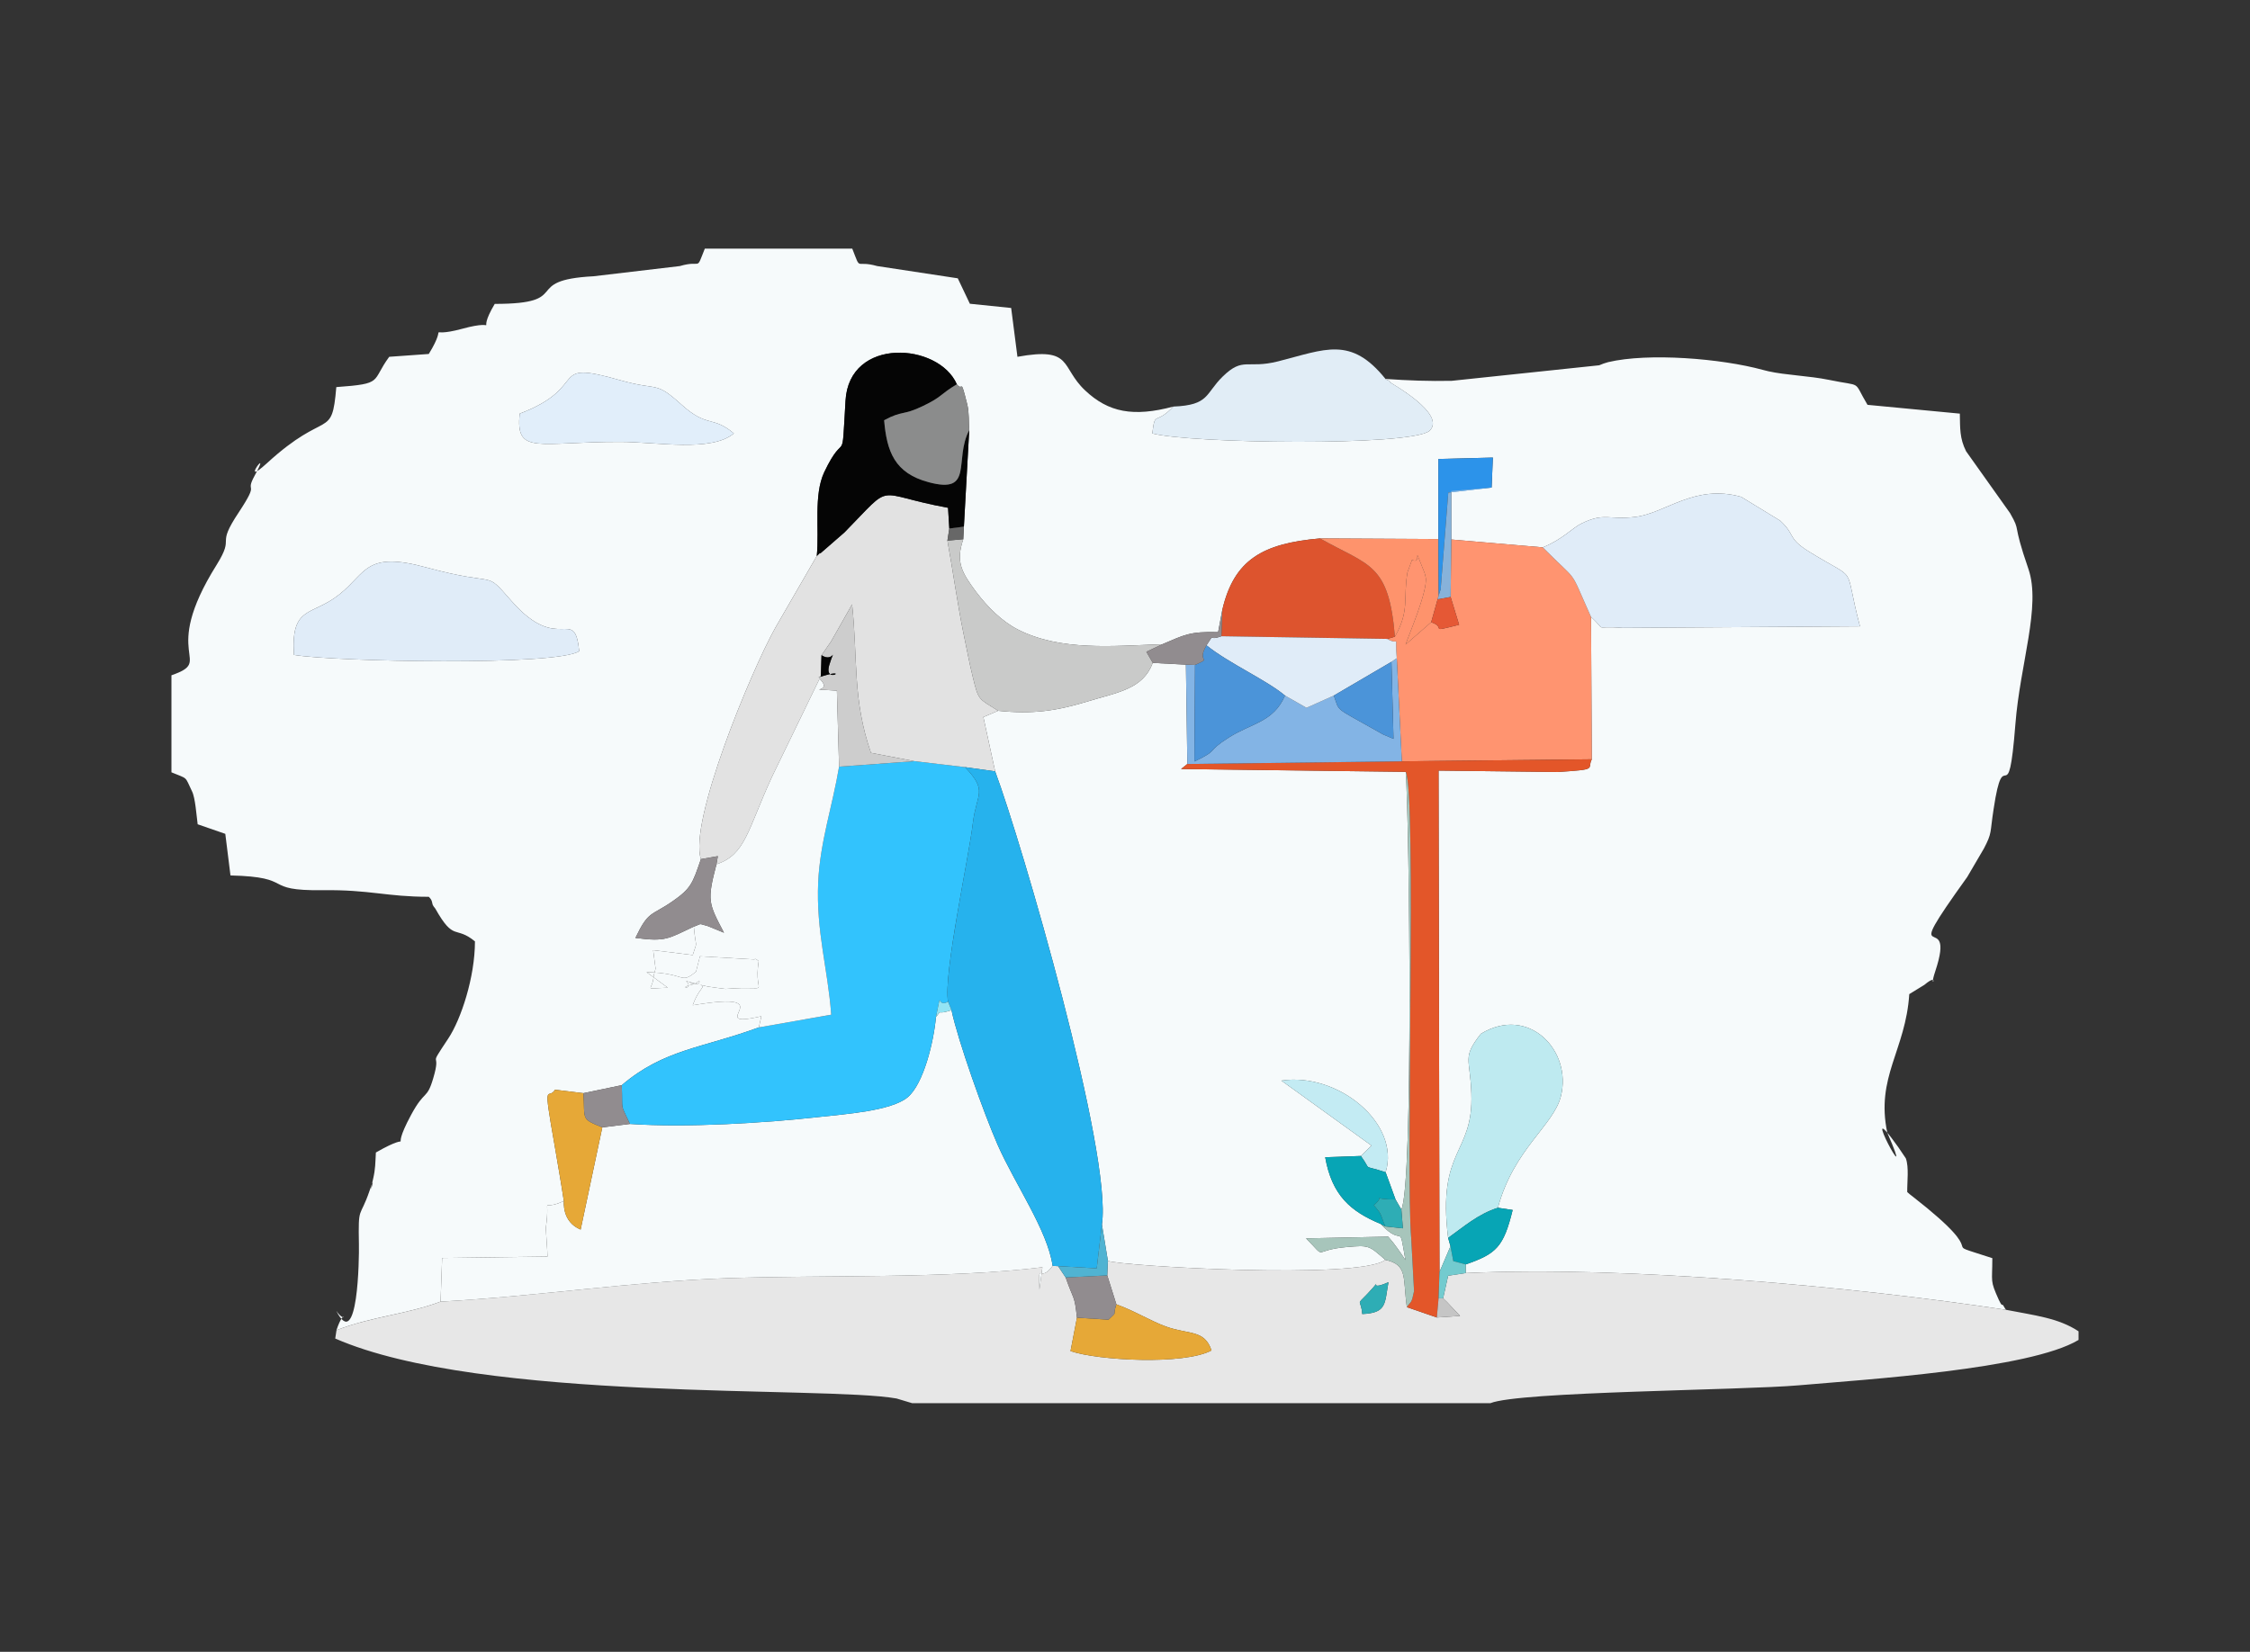 <?xml version="1.0" encoding="UTF-8"?>
<!DOCTYPE svg PUBLIC "-//W3C//DTD SVG 1.1//EN" "http://www.w3.org/Graphics/SVG/1.1/DTD/svg11.dtd">
<!-- Creator: CorelDRAW X7 -->
<svg xmlns="http://www.w3.org/2000/svg" xml:space="preserve" width="14.33in" height="10.523in" version="1.1" style="shape-rendering:geometricPrecision; text-rendering:geometricPrecision; image-rendering:optimizeQuality; fill-rule:evenodd; clip-rule:evenodd"
viewBox="0 0 14330 10523"
 xmlns:xlink="http://www.w3.org/1999/xlink">
 <rect x="0" y="0" width="14330" height="10523" fill="#333333" stroke="none"/>
 <defs>
  <style type="text/css">
   <![CDATA[
    .fil9 {fill:#050505}
    .fil23 {fill:#07A5B5}
    .fil4 {fill:#26B2ED}
    .fil24 {fill:#2C93EA}
    .fil28 {fill:#2EADB5}
    .fil2 {fill:#32C3FD}
    .fil16 {fill:#4B94D9}
    .fil26 {fill:#50B3D2}
    .fil31 {fill:#676767}
    .fil29 {fill:#73CBCF}
    .fil14 {fill:#83B4E5}
    .fil25 {fill:#87B2DA}
    .fil15 {fill:#8B8C8C}
    .fil20 {fill:#918C8F}
    .fil32 {fill:#93E4F4}
    .fil21 {fill:#A7C5BB}
    .fil10 {fill:#BEEAF0}
    .fil22 {fill:#C3EBF3}
    .fil30 {fill:#C5C5C5}
    .fil12 {fill:#C9CAC9}
    .fil19 {fill:#CDCDCD}
    .fil11 {fill:#DD542E}
    .fil6 {fill:#E0ECF8}
    .fil8 {fill:#E1EDF6}
    .fil13 {fill:#E1EEFA}
    .fil3 {fill:#E2E2E2}
    .fil7 {fill:#E35629}
    .fil27 {fill:#E55835}
    .fil17 {fill:#E6A837}
    .fil1 {fill:#E7E7E7}
    .fil0 {fill:#F6FAFB}
    .fil18 {fill:#FE936C}
    .fil5 {fill:#FF9470}
   ]]>
  </style>
 </defs>
 <g id="Layer_x0020_1">
  <g id="_1924201998688">
   <path class="fil0" d="M3689 4148c-135,96 -1570,67 -1817,24 -20,-318 114,-245 289,-385 173,-137 165,-279 555,-172 477,130 359,6 543,215 303,345 399,21 430,318zm800 -2564l939 0c59,149 14,70 159,111l513 78 77 162 263 27 40 311c357,-65 272,65 431,214 148,140 307,171 562,103 -116,123 -116,21 -134,171 234,64 1641,84 1765,-16 113,-107 -248,-305 -250,-309 -5,-16 -22,-12 -30,-22 140,10 280,15 422,12l939 -99c9,-3 19,-8 28,-11 9,-2 20,-7 29,-9 257,-61 721,-23 984,49 13,3 23,6 36,9 111,25 260,29 387,55 221,46 148,-3 245,159l588 56c2,92 -2,157 40,240l280 394c73,129 8,41 117,356 81,237 -53,603 -83,987 -47,598 -72,94 -139,543 -24,154 -8,148 -62,251l-106 181c-458,638 -61,171 -203,599 -48,145 39,-3 -70,88l-96 59c-23,358 -215,528 -140,883 200,457 -211,-303 70,92l48 71c21,57 8,150 9,215 10,10 24,20 33,27 554,432 116,266 509,394 0,158 -16,138 41,265 4,9 19,39 22,32 3,-7 15,22 24,32 -962,-146 -2411,-282 -3441,-234l0 -55c195,-68 241,-110 299,-347l-94 -14c101,-375 354,-523 401,-710 74,-290 -205,-584 -510,-398 -120,155 -68,151 -60,379 15,391 -219,347 -148,921l15 53 -70 164 -6 -3194 759 9c264,-17 184,-18 217,-81l-5 -907c110,100 1,54 203,70l1510 -10c-110,-415 2,-274 -323,-475 -142,-88 -84,-104 -185,-198l-249 -152c-298,-83 -479,104 -674,128 -168,21 -194,-30 -341,41 -59,28 -120,101 -248,153l-583 -50 0 -309 257 -22 8 -191 -347 9 0 510 -754 -4c-364,32 -547,134 -622,454l-27 143c-183,-5 -215,18 -355,77 -317,11 -646,45 -919,-93 -104,-53 -195,-145 -267,-240 -91,-123 -132,-190 -82,-336l4 -80 34 -615c-4,-50 0,-111 -12,-161 -47,-189 -25,-78 -67,-131 -115,-265 -686,-305 -709,105 -26,446 1,168 -136,456 -68,146 -30,360 -47,533l-264 457c-157,281 -553,1240 -474,1474 -53,155 -63,187 -181,269 -137,95 -152,57 -236,233 195,26 209,4 372,-72 14,157 25,77 -7,181l-252 -31 15 116c0,6 -5,20 -6,25 -1,6 -6,19 -6,24 -5,98 -76,80 90,74l-135 -99c258,6 211,81 315,-3l25 -98 347 20c5,-9 20,5 27,11 -38,238 105,151 -211,177 -2,0 -104,-13 -112,-15 -223,-55 -41,14 -55,-36 -10,5 -24,17 -28,18 -4,1 -21,7 -24,7 -91,21 23,32 -32,-24 169,48 96,-1 42,154 601,-101 48,159 437,70l-16 71c-362,133 -604,139 -873,368l-244 51 -181 -22c-44,73 -80,-84 -3,353 20,118 41,236 59,356 -157,73 -84,-53 -114,167 -2,13 10,153 10,187l-671 9 -10 278c-215,81 -440,95 -663,182 54,-164 70,-22 -1,-123 138,270 146,-338 144,-423 -5,-258 5,-158 68,-343 52,-153 -18,97 22,-73 16,-69 14,-102 18,-170 277,-159 69,49 224,-239 88,-164 100,-94 141,-233 58,-194 -44,-43 96,-254 81,-122 170,-390 170,-619 -127,-104 -132,5 -252,-208 -5,-9 -17,-16 -20,-37 -4,-22 -12,-28 -22,-39 -271,0 -374,-46 -676,-42 -396,5 -167,-84 -587,-94l-33 -265 -176 -61c-7,-51 -15,-169 -36,-210 -48,-100 -23,-76 -131,-121l0 -618c281,-98 -83,-112 288,-704 122,-197 -12,-105 142,-336 139,-211 32,-108 101,-234 115,-209 -108,92 77,-77 384,-352 413,-143 442,-485 305,-22 220,-34 337,-193l252 -18c135,-220 -38,-93 211,-160 266,-73 77,63 209,-159 510,0 160,-151 629,-176l550 -65c145,-43 99,39 159,-111zm-1179 1051c459,-174 165,-349 643,-212 248,70 215,-1 390,157 164,147 194,66 331,181 -144,121 -492,54 -724,54 -524,-1 -668,87 -640,-180z"/>
   <path class="fil0" d="M7342 4223c-64,168 -220,186 -424,248 -191,58 -343,80 -561,57l-94 40 75 346c170,456 747,2436 680,2886l38 232c74,33 1600,123 1767,-6 -105,-92 -103,-94 -244,-82 -232,20 -120,86 -261,-55l523 -11c42,47 76,98 110,149 -45,-261 -6,-69 -158,-230 -190,-79 -310,-181 -353,-425l227 -8 68 -66 -574 -414c359,-55 760,273 664,584l63 173 37 64c77,-149 52,-2453 28,-2788l-1431 -18 40 -32 -9 -633 -211 -11z"/>
   <path class="fil1" d="M8676 8371c-8,-102 -44,-49 33,-129 128,-136 -26,-3 134,-74 -25,137 -9,196 -167,203zm816 568l-3682 0 -100 -30c-460,-82 -2639,27 -3575,-382l8 -53c223,-87 448,-101 663,-182 626,-35 1213,-127 1815,-149 619,-22 1407,5 2018,-70l-19 142c-4,-196 -2,-32 84,-151l35 2 48 72c53,152 56,108 72,256l-41 213c174,60 722,90 898,-4 -44,-134 -144,-100 -289,-152 -102,-37 -192,-96 -317,-142l-58 -184 4 -93c74,33 1600,123 1767,-6 144,31 111,113 137,301l191 66 148 -10 -84 -89c-4,-4 -16,-15 -24,-23l32 -144 112 -17c1030,-48 2479,88 3441,234 176,35 333,51 462,137l0 55c-311,187 -1360,252 -1781,289 -360,32 -1784,39 -1965,114z"/>
   <path class="fil0" d="M5961 6479c-14,158 -79,426 -180,511 -105,88 -407,108 -558,125 -351,39 -848,70 -1211,45l-176 22 -138 651c-121,-50 -106,-177 -107,-182 -157,73 -84,-53 -114,167 -2,13 10,153 10,187l-671 9 -10 278c626,-35 1213,-127 1815,-149 619,-22 1407,5 2018,-70l-19 142c-4,-196 -2,-32 84,-151 -32,-226 -241,-522 -351,-773 -87,-199 -252,-661 -293,-856 -103,35 -55,-12 -99,44z"/>
   <path class="fil2" d="M4833 6545c-362,133 -604,139 -873,368 7,181 -13,104 52,247 363,25 860,-6 1211,-45 151,-17 453,-37 558,-125 101,-85 166,-353 180,-511 42,-197 0,-52 77,-98 -31,-172 131,-910 158,-1137 23,-192 98,-202 -50,-357l-322 -38 -480 35c-42,251 -121,478 -133,735 -14,318 61,548 83,845l-461 81z"/>
   <path class="fil3" d="M5202 3542l-264 457c-157,281 -553,1240 -474,1474l108 -19 -9 52c186,-62 197,-216 354,-558l311 -641 4 -133c7,-10 17,-23 21,-30 5,-6 14,-21 20,-29 5,-8 14,-19 19,-27l135 -238c37,355 2,604 120,946l277 53 322 38 192 27 -75 -346 94 -40c-126,-80 -124,-62 -162,-218 -24,-97 -40,-189 -61,-287 -35,-171 -67,-400 -100,-579l12 -77 -8 -132c-486,-89 -336,-173 -660,157l-153 133c-3,-7 -15,12 -23,17z"/>
   <path class="fil4" d="M6038 6381l22 54c41,195 206,657 293,856 110,251 319,547 351,773l35 2 246 14 33 -280c67,-450 -510,-2430 -680,-2886l-192 -27c148,155 73,165 50,357 -27,227 -189,965 -158,1137z"/>
   <path class="fil5" d="M9239 3803l54 177c-208,52 -73,19 -178,-16l-163 142c16,-50 144,-346 128,-428 -2,-10 -5,-22 -8,-31 -87,-212 -6,-46 -79,-80l-29 79c-29,172 16,240 -80,410l-49 14c84,50 46,-46 61,123l32 657 1210 -13 -5 -907c-148,-330 -69,-202 -307,-443l-583 -50 -4 366z"/>
   <path class="fil6" d="M9826 3487c238,241 159,113 307,443 110,100 1,54 203,70l1510 -10c-110,-415 2,-274 -323,-475 -142,-88 -84,-104 -185,-198l-249 -152c-298,-83 -479,104 -674,128 -168,21 -194,-30 -341,41 -59,28 -120,101 -248,153z"/>
   <path class="fil0" d="M4563 5506c-61,233 -51,247 48,436l-102 -42c-67,-18 -33,-17 -90,3 14,157 25,77 -7,181l-252 -31 15 116c0,6 -5,20 -6,25 -1,6 -6,19 -6,24 -5,98 -76,80 90,74l-135 -99c258,6 211,81 315,-3l25 -98 347 20c5,-9 20,5 27,11 -38,238 105,151 -211,177 -2,0 -104,-13 -112,-15 -223,-55 -41,14 -55,-36 -10,5 -24,17 -28,18 -4,1 -21,7 -24,7 -91,21 23,32 -32,-24 169,48 96,-1 42,154 601,-101 48,159 437,70l-16 71 461 -81c-22,-297 -97,-527 -83,-845 12,-257 91,-484 133,-735l-14 -484c-246,-19 3,22 -119,-84l17 -9 -311 641c-157,342 -168,496 -354,558z"/>
   <path class="fil6" d="M3689 4148c-31,-297 -127,27 -430,-318 -184,-209 -66,-85 -543,-215 -390,-107 -382,35 -555,172 -175,140 -309,67 -289,385 247,43 1682,72 1817,-24z"/>
   <path class="fil7" d="M8953 4917c70,138 -1,2568 35,2972l18 336c-17,83 -17,60 -46,102l191 66 11 -122 6 -168 -6 -3194 759 9c264,-17 184,-18 217,-81l-1210 13 -1366 17 -40 32 1431 18z"/>
   <path class="fil8" d="M7473 2590c-116,123 -116,21 -134,171 234,64 1641,84 1765,-16 113,-107 -248,-305 -250,-309 -5,-16 -22,-12 -30,-22 -221,-275 -384,-188 -684,-112 -198,50 -221,-31 -352,96 -113,110 -84,183 -315,192z"/>
   <path class="fil9" d="M5202 3542c8,-5 20,-24 23,-17l153 -133c324,-330 174,-246 660,-157l8 132 93 -12 34 -615c-100,189 33,410 -258,332 -218,-58 -267,-196 -284,-395 119,-64 118,-28 246,-90 124,-59 107,-73 217,-139 -115,-265 -686,-305 -709,105 -26,446 1,168 -136,456 -68,146 -30,360 -47,533z"/>
   <path class="fil10" d="M9223 7886c97,-69 190,-152 317,-192 101,-375 354,-523 401,-710 74,-290 -205,-584 -510,-398 -120,155 -68,151 -60,379 15,391 -219,347 -148,921z"/>
   <path class="fil11" d="M7785 3884l-6 169 1056 17 49 -14c-39,-469 -162,-449 -477,-626 -364,32 -547,134 -622,454z"/>
   <path class="fil12" d="M6357 4528c218,23 370,1 561,-57 204,-62 360,-80 424,-248l-41 -71 102 -48c-317,11 -646,45 -919,-93 -104,-53 -195,-145 -267,-240 -91,-123 -132,-190 -82,-336l-101 9c33,179 65,408 100,579 21,98 37,190 61,287 38,156 36,138 162,218z"/>
   <path class="fil13" d="M3310 2635c-28,267 116,179 640,180 232,0 580,67 724,-54 -137,-115 -167,-34 -331,-181 -175,-158 -142,-87 -390,-157 -478,-137 -184,38 -643,212z"/>
   <path class="fil14" d="M8495 4431l-174 78 -137 -78c-73,170 -213,175 -359,268 -148,94 -54,74 -218,152l4 -615 -58 -2 9 633 1366 -17 -32 -657 -34 23 13 491c-102,-46 -21,-3 -126,-62 -255,-144 -216,-109 -254,-214z"/>
   <path class="fil6" d="M7684 4111c143,115 382,221 500,320l137 78 174 -78 367 -215 34 -23c-15,-169 23,-73 -61,-123l-1056 -17c-94,35 -35,-30 -95,58z"/>
   <path class="fil15" d="M6173 2740c-4,-50 0,-111 -12,-161 -47,-189 -25,-78 -67,-131 -110,66 -93,80 -217,139 -128,62 -127,26 -246,90 17,199 66,337 284,395 291,78 158,-143 258,-332z"/>
   <path class="fil16" d="M7611 4236l-4 615c164,-78 70,-58 218,-152 146,-93 286,-98 359,-268 -118,-99 -357,-205 -500,-320 -69,119 46,72 -73,125z"/>
   <path class="fil17" d="M6859 8394l-41 213c174,60 722,90 898,-4 -44,-134 -144,-100 -289,-152 -102,-37 -192,-96 -317,-142 -29,88 14,35 -50,98l-201 -13z"/>
   <path class="fil18" d="M8884 4056c96,-170 51,-238 80,-410l29 -79c73,34 -8,-132 79,80 3,9 6,21 8,31 16,82 -112,378 -128,428l163 -142 41 -146 7 -25 -2 -359 -754 -4c315,177 438,157 477,626z"/>
   <path class="fil17" d="M3591 7651c1,5 -14,132 107,182l138 -651c-138,-57 -110,-44 -120,-218l-181 -22c-44,73 -80,-84 -3,353 20,118 41,236 59,356z"/>
   <path class="fil19" d="M5232 4174c81,53 91,-74 50,61 -40,134 155,6 -71,81 122,106 -127,65 119,84l14 484 480 -35 -277 -53c-118,-342 -83,-591 -120,-946l-135 238c-5,8 -14,19 -19,27 -6,8 -15,23 -20,29 -4,7 -14,20 -21,30z"/>
   <path class="fil20" d="M4419 5903c57,-20 23,-21 90,-3l102 42c-99,-189 -109,-203 -48,-436l9 -52 -108 19c-53,155 -63,187 -181,269 -137,95 -152,57 -236,233 195,26 209,4 372,-72z"/>
   <path class="fil21" d="M8925 7705l10 120 -112 -12 -30 -16c152,161 113,-31 158,230 -34,-51 -68,-102 -110,-149l-523 11c141,141 29,75 261,55 141,-12 139,-10 244,82 144,31 111,113 137,301 29,-42 29,-19 46,-102l-18 -336c-36,-404 35,-2834 -35,-2972 24,335 49,2639 -28,2788z"/>
   <path class="fil22" d="M8667 7364c76,103 -3,50 158,104 96,-311 -305,-639 -664,-584l574 414 -68 66z"/>
   <path class="fil23" d="M8793 7797l30 16c-35,-82 -16,-69 -73,-135 88,-74 -42,-36 138,-37l-63 -173c-161,-54 -82,-1 -158,-104l-227 8c43,244 163,346 353,425z"/>
   <path class="fil16" d="M8495 4431c38,105 -1,70 254,214 105,59 24,16 126,62l-13 -491 -367 215z"/>
   <path class="fil24" d="M9161 3434l2 359c4,-11 11,-39 12,-33l49 -622 276 -32 8 -191 -347 9 0 510z"/>
   <path class="fil23" d="M9223 7886l15 53 18 95 79 21c195,-68 241,-110 299,-347l-94 -14c-127,40 -220,123 -317,192z"/>
   <path class="fil20" d="M6859 8394l201 13c64,-63 21,-10 50,-98l-58 -184 -265 13c53,152 56,108 72,256z"/>
   <path class="fil20" d="M7403 4104l-102 48 41 71 211 11 58 2c119,-53 4,-6 73,-125 60,-88 1,-23 95,-58l6 -169 -27 143c-183,-5 -215,18 -355,77z"/>
   <path class="fil20" d="M3716 6964c10,174 -18,161 120,218l176 -22c-65,-143 -45,-66 -52,-247l-244 51z"/>
   <path class="fil25" d="M9163 3793l-7 25 83 -15 4 -366 0 -309 257 -22 -276 32 -49 622c-1,-6 -8,22 -12,33z"/>
   <polygon class="fil26" points="6739,8066 6787,8138 7052,8125 7056,8032 7018,7800 6985,8080 "/>
   <path class="fil27" d="M9115 3964c105,35 -30,68 178,16l-54 -177 -83 15 -41 146z"/>
   <path class="fil28" d="M8823 7813l112 12 -10 -120 -37 -64c-180,1 -50,-37 -138,37 57,66 38,53 73,135z"/>
   <path class="fil28" d="M8676 8371c158,-7 142,-66 167,-203 -160,71 -6,-62 -134,74 -77,80 -41,27 -33,129z"/>
   <polygon class="fil29" points="9168,8103 9162,8271 9191,8271 9223,8127 9335,8110 9335,8055 9256,8034 9238,7939 "/>
   <path class="fil30" d="M9151 8393l148 -10 -84 -89c-4,-4 -16,-15 -24,-23l-29 0 -11 122z"/>
   <polygon class="fil31" points="6034,3444 6135,3435 6139,3355 6046,3367 "/>
   <path class="fil9" d="M5228 4307l-17 9c226,-75 31,53 71,-81 41,-135 31,-8 -50,-61l-4 133z"/>
   <path class="fil32" d="M5961 6479c44,-56 -4,-9 99,-44l-22 -54c-77,46 -35,-99 -77,98z"/>
  </g>
 </g>
</svg>
